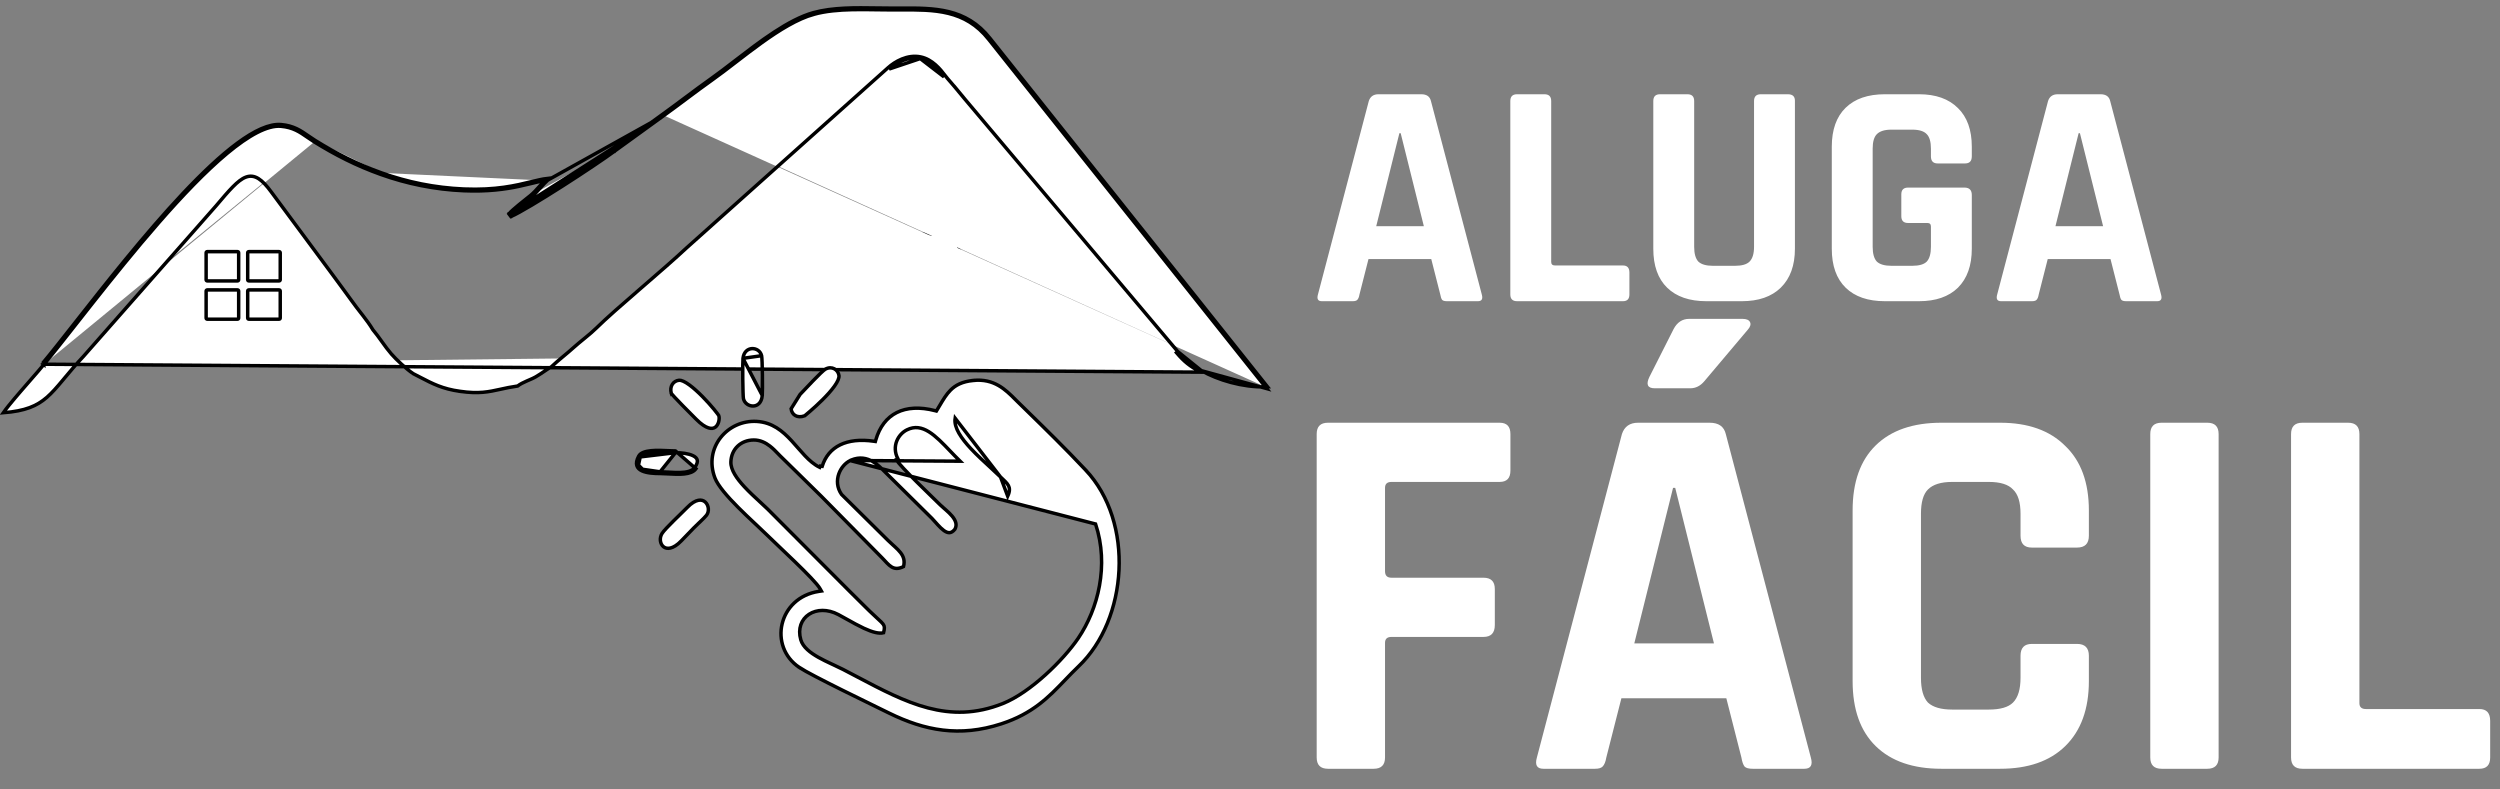 <svg width="719" height="227" viewBox="0 0 719 227" fill="none" xmlns="http://www.w3.org/2000/svg">
<rect x="0" y="0" width="719" height="227" fill="#808080" stroke="none"/>
<path d="M389.042 86.626H380.156C379.045 86.626 378.675 85.978 379.045 84.682L393.671 29.049C394.103 27.753 395.029 27.105 396.448 27.105H408.759C410.302 27.105 411.228 27.753 411.536 29.049L426.162 84.682C426.532 85.978 426.162 86.626 425.051 86.626H416.165C415.486 86.626 415.023 86.503 414.776 86.256C414.529 85.947 414.344 85.423 414.221 84.682L411.629 74.5H393.578L390.986 84.682C390.863 85.423 390.647 85.947 390.338 86.256C390.092 86.503 389.66 86.626 389.042 86.626ZM402.465 38.306L395.8 65.058H409.5L402.835 38.306H402.465ZM466.766 86.626H436.311C435.015 86.626 434.367 85.978 434.367 84.682V29.049C434.367 27.753 435.015 27.105 436.311 27.105H444.18C445.476 27.105 446.124 27.753 446.124 29.049V75.333C446.124 76.012 446.494 76.351 447.234 76.351H466.766C468 76.351 468.618 77.03 468.618 78.388V84.682C468.618 85.978 468 86.626 466.766 86.626ZM506.406 27.105H514.181C515.539 27.105 516.218 27.722 516.218 28.956V71.537C516.218 76.351 514.86 80.085 512.145 82.738C509.491 85.33 505.758 86.626 500.944 86.626H490.762C485.886 86.626 482.122 85.33 479.468 82.738C476.815 80.146 475.488 76.413 475.488 71.537V29.049C475.488 27.753 476.136 27.105 477.432 27.105H485.3C486.596 27.105 487.244 27.753 487.244 29.049V70.982C487.244 72.957 487.645 74.376 488.447 75.24C489.311 76.043 490.7 76.444 492.613 76.444H499C500.975 76.444 502.363 76.043 503.166 75.24C504.03 74.376 504.462 72.957 504.462 70.982V29.049C504.462 27.753 505.11 27.105 506.406 27.105ZM551.909 86.626H542.097C537.222 86.626 533.457 85.33 530.804 82.738C528.15 80.146 526.823 76.413 526.823 71.537V42.194C526.823 37.318 528.15 33.585 530.804 30.993C533.457 28.401 537.222 27.105 542.097 27.105H551.909C556.723 27.105 560.456 28.432 563.11 31.085C565.763 33.677 567.09 37.38 567.09 42.194V44.971C567.09 46.328 566.442 47.007 565.146 47.007H557.278C555.982 47.007 555.334 46.328 555.334 44.971V42.749C555.334 40.774 554.933 39.386 554.131 38.583C553.329 37.719 551.94 37.287 549.965 37.287H543.948C542.035 37.287 540.647 37.719 539.783 38.583C538.98 39.386 538.579 40.774 538.579 42.749V70.982C538.579 72.957 538.98 74.376 539.783 75.24C540.647 76.043 542.035 76.444 543.948 76.444H549.965C551.94 76.444 553.329 76.043 554.131 75.24C554.933 74.376 555.334 72.957 555.334 70.982V65.15C555.334 64.472 554.995 64.132 554.316 64.132H548.762C547.466 64.132 546.818 63.484 546.818 62.188V55.894C546.818 54.598 547.466 53.95 548.762 53.95H564.961C566.381 53.95 567.09 54.659 567.09 56.079V71.537C567.09 76.351 565.763 80.085 563.11 82.738C560.456 85.33 556.723 86.626 551.909 86.626ZM584.393 86.626H575.507C574.396 86.626 574.026 85.978 574.396 84.682L589.022 29.049C589.454 27.753 590.379 27.105 591.799 27.105H604.11C605.653 27.105 606.579 27.753 606.887 29.049L621.513 84.682C621.883 85.978 621.513 86.626 620.402 86.626H611.516C610.837 86.626 610.374 86.503 610.127 86.256C609.88 85.947 609.695 85.423 609.572 84.682L606.98 74.5H588.929L586.337 84.682C586.214 85.423 585.998 85.947 585.689 86.256C585.442 86.503 585.01 86.626 584.393 86.626ZM597.816 38.306L591.151 65.058H604.851L598.186 38.306H597.816Z" fill="white"/>
<path d="M395.084 221.098H381.928C379.761 221.098 378.678 220.014 378.678 217.848V124.827C378.678 122.66 379.761 121.576 381.928 121.576H431.302C433.365 121.576 434.397 122.66 434.397 124.827V135.352C434.397 137.518 433.365 138.602 431.302 138.602H400.192C398.953 138.602 398.334 139.169 398.334 140.304V164.295C398.334 165.533 398.953 166.152 400.192 166.152H426.658C428.825 166.152 429.909 167.236 429.909 169.402V179.773C429.909 182.043 428.825 183.178 426.658 183.178H400.192C398.953 183.178 398.334 183.745 398.334 184.88V217.848C398.334 220.014 397.251 221.098 395.084 221.098ZM485.813 91.705H501.136C502.271 91.705 502.994 92.014 503.303 92.633C503.613 93.252 503.406 93.975 502.684 94.8L490.147 109.659C489.012 111 487.671 111.671 486.123 111.671H475.908C473.844 111.671 473.328 110.587 474.36 108.42L481.325 94.645C482.357 92.685 483.853 91.705 485.813 91.705ZM458.727 221.098H443.869C442.012 221.098 441.392 220.014 442.012 217.848L466.466 124.827C467.189 122.66 468.736 121.576 471.11 121.576H491.695C494.274 121.576 495.822 122.66 496.338 124.827L520.793 217.848C521.412 220.014 520.793 221.098 518.936 221.098H504.077C502.942 221.098 502.168 220.892 501.755 220.479C501.343 219.963 501.033 219.086 500.827 217.848L496.493 200.822H466.312L461.978 217.848C461.771 219.086 461.41 219.963 460.894 220.479C460.482 220.892 459.759 221.098 458.727 221.098ZM481.17 140.304L470.026 185.035H492.933L481.789 140.304H481.17ZM575.222 221.098H558.352C550.2 221.098 543.906 218.931 539.469 214.597C535.032 210.264 532.813 204.021 532.813 195.869V146.805C532.813 138.654 535.032 132.411 539.469 128.077C543.906 123.743 550.2 121.576 558.352 121.576H575.222C583.271 121.576 589.513 123.795 593.95 128.232C598.49 132.566 600.76 138.757 600.76 146.805V154.08C600.76 156.35 599.625 157.485 597.355 157.485H584.354C582.187 157.485 581.104 156.35 581.104 154.08V147.734C581.104 144.432 580.382 142.11 578.937 140.769C577.596 139.324 575.274 138.602 571.972 138.602H561.447C558.248 138.602 555.927 139.324 554.482 140.769C553.141 142.11 552.47 144.432 552.47 147.734V194.941C552.47 198.243 553.141 200.616 554.482 202.06C555.927 203.402 558.248 204.072 561.447 204.072H571.972C575.274 204.072 577.596 203.402 578.937 202.06C580.382 200.616 581.104 198.243 581.104 194.941V188.595C581.104 186.325 582.187 185.19 584.354 185.19H597.355C599.625 185.19 600.76 186.325 600.76 188.595V195.869C600.76 203.918 598.49 210.16 593.95 214.597C589.513 218.931 583.271 221.098 575.222 221.098ZM638.075 124.827V217.848C638.075 220.014 636.991 221.098 634.825 221.098H621.669C619.502 221.098 618.418 220.014 618.418 217.848V124.827C618.418 122.66 619.502 121.576 621.669 121.576H634.825C636.991 121.576 638.075 122.66 638.075 124.827ZM713.08 221.098H662.158C659.992 221.098 658.908 220.014 658.908 217.848V124.827C658.908 122.66 659.992 121.576 662.158 121.576H675.314C677.481 121.576 678.565 122.66 678.565 124.827V202.215C678.565 203.35 679.184 203.918 680.422 203.918H713.08C715.144 203.918 716.175 205.053 716.175 207.323V217.848C716.175 220.014 715.144 221.098 713.08 221.098Z" fill="white"/>
<path d="M244.156 67.306H257.203C257.6 67.306 257.923 67.629 257.923 68.026V79.678C257.923 80.076 257.6 80.399 257.203 80.399H244.156C243.758 80.399 243.435 80.076 243.435 79.678V68.026C243.435 67.629 243.758 67.306 244.156 67.306Z" fill="white" stroke="black"/>
<path d="M262.036 67.306H275.083C275.481 67.306 275.803 67.629 275.803 68.026V79.678C275.803 80.076 275.481 80.399 275.083 80.399H262.036C261.638 80.399 261.316 80.076 261.316 79.678V68.026C261.316 67.629 261.638 67.306 262.036 67.306Z" fill="white" stroke="black"/>
<path d="M262.036 83.766H275.083C275.481 83.766 275.803 84.088 275.803 84.486V96.138C275.803 96.536 275.481 96.858 275.083 96.858H262.036C261.638 96.858 261.316 96.536 261.316 96.138V84.486C261.316 84.088 261.638 83.766 262.036 83.766Z" fill="white" stroke="black"/>
<path d="M244.156 83.766H257.203C257.6 83.766 257.923 84.088 257.923 84.486V96.138C257.923 96.536 257.6 96.858 257.203 96.858H244.156C243.758 96.858 243.435 96.536 243.435 96.138V84.486C243.435 84.088 243.758 83.766 244.156 83.766Z" fill="white" stroke="black"/>
<path d="M12.672 104.75L12.615 104.82C11.773 105.868 10.294 107.563 8.649 109.448C7.816 110.403 6.94 111.407 6.082 112.401C4.802 113.884 3.56 115.347 2.55 116.603C1.893 117.42 1.345 118.135 0.95 118.705C7.276 118.215 10.608 116.762 13.464 114.282C14.983 112.963 16.379 111.343 18.025 109.376C18.214 109.15 18.406 108.919 18.602 108.684C20.104 106.882 21.823 104.821 23.997 102.501L62.154 59.179C62.155 59.177 62.156 59.176 62.157 59.175C64.037 56.952 65.599 55.112 66.962 53.73C68.319 52.355 69.53 51.377 70.719 50.938C71.955 50.481 73.13 50.619 74.332 51.367C75.498 52.093 76.695 53.394 78.055 55.254C78.055 55.255 78.056 55.255 78.056 55.256L95.486 78.783L95.491 78.79L95.491 78.79C96.353 79.994 97.255 81.206 98.166 82.428L98.397 82.739C99.385 84.066 100.38 85.405 101.331 86.754L101.332 86.754C102.082 87.817 102.877 88.837 103.676 89.861C103.909 90.16 104.142 90.459 104.375 90.76C105.391 92.073 106.387 93.41 107.241 94.834C108.181 95.951 109.003 97.098 109.809 98.222L109.902 98.351C110.748 99.532 111.581 100.684 112.533 101.783L112.534 101.783C113.922 103.386 116.948 106.228 118.882 107.485C119.585 107.84 120.246 108.185 120.884 108.517C124.452 110.375 127.261 111.837 132.313 112.551L132.243 113.046L132.313 112.551C137.741 113.319 140.53 112.703 143.926 111.954C145.379 111.633 146.943 111.288 148.872 111.016C149.584 110.458 150.549 109.996 151.452 109.597C151.704 109.486 151.95 109.38 152.187 109.278C152.879 108.979 153.494 108.714 153.946 108.452L153.946 108.452C154.906 107.895 155.69 107.369 156.423 106.873L156.502 106.82C157.185 106.359 157.836 105.919 158.535 105.522C159.672 104.454 160.718 103.57 161.764 102.697C161.883 102.598 162.002 102.499 162.12 102.4C163.063 101.615 164.012 100.823 165.047 99.891C165.896 99.126 166.857 98.34 167.815 97.556C167.998 97.406 168.18 97.257 168.362 97.108C169.503 96.171 170.613 95.241 171.533 94.332C174.271 91.622 179.01 87.497 183.911 83.253C184.285 82.928 184.661 82.603 185.037 82.278C189.587 78.34 194.163 74.379 197.343 71.397L197.352 71.389L197.352 71.389L255.397 19.479C255.398 19.479 255.398 19.478 255.399 19.478C257.329 17.726 260.956 15.58 264.762 16.358C268.148 17.05 270.427 19.879 271.894 21.813C272.316 22.369 272.774 22.899 273.245 23.436C273.315 23.514 273.384 23.593 273.454 23.672C273.856 24.129 274.266 24.593 274.655 25.073L274.267 25.388L274.655 25.073C275.63 26.274 276.469 27.301 277.373 28.357L277.375 28.36L338.731 101.11C338.731 101.111 338.732 101.112 338.733 101.113M12.672 104.75L345.269 107.033C342.075 105.197 340.65 104.128 338.351 101.435L338.733 101.113M12.672 104.75L12.674 104.744M12.672 104.75L12.226 104.507L12.229 104.496M338.733 101.113C340.987 103.752 342.363 104.786 345.518 106.599M338.733 101.113L345.518 106.599M363.918 111.27C357.39 111.422 350.238 109.307 345.518 106.599M363.918 111.27L364.307 111.759L345.518 106.599M363.918 111.27C364.126 111.265 364.333 111.258 364.54 111.249L284.743 11.028C277.822 2.238 268.66 2.286 258.981 2.336C258.247 2.34 257.511 2.344 256.772 2.344C255.313 2.344 253.817 2.321 252.303 2.298C246.051 2.203 239.484 2.103 233.939 3.634C226.765 5.615 218.467 12.001 211.273 17.537C208.888 19.373 206.624 21.115 204.563 22.572C202.015 24.374 199.53 26.231 197.021 28.105C194.928 29.669 192.819 31.245 190.644 32.811M363.918 111.27L284.352 11.339L284.35 11.337C277.586 2.746 268.67 2.789 258.952 2.837C258.23 2.84 257.503 2.844 256.772 2.844C255.296 2.844 253.794 2.821 252.277 2.798C249.919 2.762 247.526 2.725 245.145 2.777C241.248 2.861 237.458 3.181 234.072 4.116L233.939 3.635L234.072 4.116C229.389 5.41 224.177 8.633 219.065 12.303C216.516 14.134 214.004 16.066 211.607 17.911L211.573 17.938C209.192 19.77 206.921 21.517 204.851 22.98C202.297 24.786 199.83 26.631 197.333 28.496C195.244 30.058 193.134 31.634 190.937 33.216M190.937 33.216L190.644 32.811M190.937 33.216C190.937 33.216 190.937 33.216 190.936 33.217M190.937 33.216L157.554 51.804M190.644 32.811L176.644 42.942M190.644 32.811L190.936 33.217M264.662 16.848C267.842 17.497 270.019 20.168 271.496 22.116L264.662 16.848ZM264.662 16.848C261.086 16.117 257.618 18.139 255.733 19.849L264.662 16.848ZM90.655 40.389C89.964 39.961 89.325 39.518 88.698 39.083C86.509 37.563 84.466 36.146 80.861 35.823C67.31 34.602 38.742 70.957 21.623 92.742C17.836 97.561 14.609 101.667 12.229 104.496M90.655 40.389L90.391 40.814C90.391 40.814 90.391 40.814 90.391 40.814M90.655 40.389L90.391 40.814M90.655 40.389C96.557 44.051 102.666 47.204 109.77 49.73M90.391 40.814C89.663 40.363 89.004 39.906 88.365 39.463C86.196 37.96 84.279 36.631 80.817 36.321L80.816 36.321C78.885 36.147 76.567 36.789 73.929 38.149C71.299 39.506 68.4 41.55 65.324 44.112C59.171 49.235 52.361 56.378 45.644 64.072C38.928 71.764 32.318 79.992 26.561 87.277C24.979 89.28 23.46 91.213 22.022 93.043C18.265 97.824 15.053 101.911 12.674 104.744M90.391 40.814C96.317 44.49 102.458 47.661 109.603 50.201M12.674 104.744L12.7 104.665L12.704 104.654L12.229 104.496M12.674 104.744C12.653 104.769 12.633 104.793 12.612 104.817C12.612 104.817 12.612 104.817 12.612 104.818L12.605 104.812L12.254 104.516L12.229 104.496M109.603 50.201L109.77 49.73M109.603 50.201C116.981 52.829 124.95 54.505 133.413 54.859C140.335 55.149 145.35 54.423 149.255 53.595C150.559 53.318 151.747 53.028 152.831 52.764C153.36 52.635 153.865 52.511 154.347 52.399C155.191 52.201 155.967 52.035 156.698 51.919M109.603 50.201C109.603 50.201 109.603 50.201 109.603 50.202L109.77 49.73M109.77 49.73C117.104 52.342 125.024 54.008 133.434 54.36C142.608 54.744 148.398 53.331 152.702 52.281C154.453 51.853 155.958 51.486 157.345 51.324C157.126 51.51 156.911 51.709 156.698 51.919M156.698 51.919C156.99 51.872 157.275 51.833 157.554 51.804M156.698 51.919C156.212 52.396 155.738 52.924 155.269 53.451L155.15 53.585C154.301 54.539 153.453 55.492 152.514 56.253M157.554 51.804C156.872 52.402 156.204 53.152 155.514 53.928C154.674 54.873 153.8 55.854 152.828 56.641M157.554 51.804L147.836 60.736M152.514 56.253C152.268 56.452 151.947 56.707 151.581 56.998C150.913 57.529 150.095 58.18 149.307 58.827C148.098 59.82 146.888 60.861 146.355 61.505L146.941 62.282C149.492 61.163 155.542 57.503 161.648 53.607C167.766 49.704 173.998 45.527 176.939 43.345L176.937 43.347L176.644 42.942M152.514 56.253C152.514 56.253 152.514 56.253 152.514 56.253L152.828 56.641M152.514 56.253L152.828 56.641M176.644 42.942L176.942 43.343L190.936 33.217M176.644 42.942C171.241 46.95 154.589 57.784 148.124 61.15C147.687 61.545 147.336 61.888 147.126 62.142L146.741 61.824L146.54 61.366C146.9 61.208 147.336 60.995 147.836 60.736M190.936 33.217L147.836 60.736M147.836 60.736C148.999 59.69 150.677 58.355 151.884 57.395C152.252 57.103 152.576 56.845 152.828 56.641" fill="white" stroke="black"/>
<path d="M59.598 72.369H68.323C68.498 72.369 68.639 72.511 68.639 72.686V80.476C68.639 80.65 68.498 80.792 68.323 80.792H59.598C59.423 80.792 59.282 80.65 59.282 80.476V72.686C59.282 72.511 59.423 72.369 59.598 72.369Z" fill="white" stroke="black"/>
<path d="M71.554 72.369H80.279C80.453 72.369 80.595 72.511 80.595 72.686V80.476C80.595 80.65 80.453 80.792 80.279 80.792H71.554C71.379 80.792 71.237 80.65 71.237 80.476V72.686C71.237 72.511 71.379 72.369 71.554 72.369Z" fill="white" stroke="black"/>
<path d="M71.554 83.376H80.279C80.453 83.376 80.595 83.517 80.595 83.692V91.482C80.595 91.657 80.453 91.798 80.279 91.798H71.554C71.379 91.798 71.237 91.657 71.237 91.482V83.692C71.237 83.517 71.379 83.376 71.554 83.376Z" fill="white" stroke="black"/>
<path d="M59.598 83.376H68.323C68.498 83.376 68.639 83.517 68.639 83.692V91.482C68.639 91.657 68.498 91.798 68.323 91.798H59.598C59.423 91.798 59.282 91.657 59.282 91.482V83.692C59.282 83.517 59.423 83.376 59.598 83.376Z" fill="white" stroke="black"/>
<path d="M244.505 132.438L244.812 132.309C247.255 131.287 249.313 131.767 250.97 132.725C252.326 133.51 253.437 134.634 254.27 135.477C254.432 135.642 254.584 135.796 254.725 135.934L254.727 135.935L268.007 149.064L268.016 149.073L268.016 149.073C268.336 149.406 268.68 149.793 269.025 150.181C269.261 150.447 269.498 150.714 269.73 150.965C270.32 151.607 270.907 152.191 271.491 152.605C272.078 153.021 272.606 153.223 273.086 153.193C273.54 153.164 274.059 152.92 274.631 152.205C274.993 151.541 275.035 150.913 274.878 150.306C274.715 149.671 274.329 149.038 273.808 148.413C273.29 147.792 272.662 147.208 272.047 146.667C271.875 146.516 271.702 146.366 271.533 146.219C271.111 145.854 270.71 145.508 270.404 145.203L270.404 145.203C269.96 144.76 269.213 144.036 268.295 143.145C268.092 142.948 267.881 142.743 267.663 142.531C266.459 141.363 265.048 139.989 263.674 138.624C262.302 137.261 260.964 135.904 259.909 134.771C259.381 134.204 258.921 133.69 258.561 133.256C258.209 132.833 257.926 132.455 257.781 132.171C257.781 132.171 257.781 132.171 257.781 132.171L258.226 131.943C256.352 128.286 258.333 124.869 260.819 123.63C265.308 121.391 269.016 125.269 273.3 129.75C274.212 130.704 275.151 131.685 276.128 132.641L244.505 132.438ZM244.505 132.438V132.457M244.505 132.438V132.457M244.505 132.457C243.059 133.174 241.837 134.599 241.242 136.28C240.6 138.094 240.675 140.245 242.016 142.171L242.042 142.208L242.075 142.24L255.351 155.383C255.831 155.86 256.331 156.31 256.809 156.741C256.991 156.905 257.17 157.065 257.343 157.223C257.98 157.806 258.55 158.361 259.002 158.947C259.451 159.53 259.773 160.13 259.924 160.799C260.063 161.415 260.063 162.116 259.853 162.948C259.087 163.323 258.462 163.47 257.936 163.476C257.372 163.481 256.888 163.325 256.435 163.056C255.973 162.782 255.543 162.393 255.095 161.931C254.895 161.725 254.697 161.51 254.491 161.287C254.468 161.261 254.444 161.235 254.42 161.209C254.191 160.961 253.954 160.705 253.706 160.456C253.706 160.456 253.706 160.456 253.706 160.456L236.22 142.736L236.217 142.733C233.911 140.431 231.688 138.263 229.453 136.084C227.778 134.451 226.098 132.812 224.371 131.105C224.181 130.917 223.974 130.702 223.751 130.469C223.098 129.788 222.308 128.964 221.397 128.264C220.158 127.312 218.628 126.531 216.753 126.543C213.036 126.567 210.318 129.171 210.198 132.851C210.16 134.023 210.604 135.231 211.298 136.411C211.994 137.597 212.969 138.797 214.053 139.968C215.481 141.509 217.144 143.043 218.656 144.436C219.423 145.144 220.151 145.815 220.79 146.433L244.219 169.929C244.219 169.929 244.219 169.93 244.22 169.93C245.853 171.584 247.293 172.998 248.858 174.535C249.269 174.938 249.688 175.35 250.122 175.777C251.018 176.658 251.759 177.333 252.356 177.876C252.45 177.962 252.541 178.045 252.629 178.125C253.278 178.718 253.7 179.12 253.97 179.484C254.221 179.824 254.329 180.114 254.342 180.49C254.356 180.851 254.284 181.307 254.116 181.975C253.488 182.141 252.715 182.112 251.81 181.909C250.789 181.681 249.649 181.242 248.443 180.681C246.866 179.948 245.231 179.033 243.639 178.143C242.778 177.661 241.93 177.187 241.11 176.752L241.11 176.752C238.005 175.107 234.852 175.242 232.677 176.665C230.483 178.1 229.383 180.787 230.305 183.994C230.614 185.073 231.311 186.013 232.202 186.838C233.094 187.663 234.205 188.397 235.385 189.063C236.566 189.729 237.835 190.336 239.047 190.902C239.284 191.013 239.519 191.121 239.751 191.229C240.71 191.674 241.613 192.092 242.404 192.502L242.405 192.502C243.833 193.24 245.241 193.982 246.632 194.716C260.552 202.051 272.872 208.543 288.403 202.345C292.393 200.754 296.757 197.61 300.64 194.106C304.526 190.599 307.967 186.695 310.103 183.547C315.793 175.161 319.029 162.633 315.087 150.702L244.505 132.457ZM287.742 137.168L287.742 137.168C286.892 136.335 285.886 135.412 284.819 134.431C282.974 132.737 280.945 130.873 279.215 129.019C277.839 127.545 276.616 126.041 275.783 124.581C274.955 123.129 274.478 121.657 274.692 120.271C274.692 120.271 274.692 120.271 274.692 120.271L287.742 137.168ZM287.742 137.168C287.963 137.384 288.17 137.579 288.366 137.764C288.634 138.016 288.882 138.251 289.121 138.495C289.522 138.905 289.831 139.281 290.035 139.676C290.4 140.384 290.481 141.261 289.818 142.713L287.742 137.168ZM279.834 108.921L279.886 109.419C285.911 108.794 289.201 112.085 291.939 114.824C292.198 115.083 292.451 115.336 292.702 115.581C293.487 116.35 294.262 117.108 295.03 117.858C300.802 123.5 306.159 128.735 312.212 135.158L312.576 134.815L312.212 135.158C319.285 142.662 322.328 153.403 321.821 163.981C321.314 174.561 317.259 184.904 310.231 191.603C308.851 192.919 307.575 194.249 306.313 195.563C301.579 200.496 297.051 205.215 287.985 208.172C275.947 212.098 265.882 210.076 255.749 205.108C255.068 204.774 254.149 204.326 253.062 203.795C250.193 202.396 246.152 200.424 242.21 198.462C236.756 195.746 231.55 193.074 229.881 191.954L229.602 192.37L229.881 191.954C220.903 185.931 223.804 171.873 235.506 170.079L236.218 169.97L235.866 169.341C235.468 168.628 234.464 167.471 233.196 166.133C231.911 164.777 230.306 163.186 228.658 161.587C227.002 159.98 225.309 158.372 223.842 156.979C222.375 155.586 221.136 154.409 220.388 153.665L220.388 153.665C219.644 152.925 218.642 151.987 217.513 150.929C217.281 150.713 217.045 150.491 216.804 150.265C215.383 148.932 213.807 147.442 212.288 145.916C210.768 144.39 209.31 142.834 208.123 141.372C206.929 139.902 206.037 138.559 205.615 137.455L205.615 137.455C202.273 128.707 209.297 120.691 217.664 121.202L217.664 121.202C222.097 121.472 225.044 123.937 227.676 126.789C228.271 127.434 228.846 128.094 229.419 128.752C229.48 128.822 229.541 128.892 229.603 128.962C230.235 129.687 230.867 130.407 231.512 131.084C232.8 132.435 234.168 133.644 235.758 134.412L235.939 134.037L236.452 134.116C237.365 131.23 239.133 129.162 241.621 127.943C244.122 126.717 247.391 126.331 251.32 126.903L251.752 126.966L251.873 126.547C252.972 122.728 255.059 120.077 257.922 118.645C260.793 117.21 264.517 116.965 268.947 118.112L269.307 118.205L269.5 117.888C269.757 117.466 270 117.056 270.237 116.659C271.275 114.912 272.168 113.41 273.372 112.206C274.813 110.764 276.712 109.748 279.886 109.419L279.834 108.921Z" fill="white" stroke="black"/>
<path d="M193.076 113.157L193.075 113.158C193.072 113.149 193.07 113.14 193.067 113.132C193.07 113.139 193.073 113.148 193.076 113.157ZM193.063 113.117C192.511 111.121 193.635 109.508 195.314 109.36L195.314 109.36C195.61 109.333 196.015 109.42 196.532 109.654C197.04 109.883 197.613 110.235 198.228 110.682C199.458 111.575 200.806 112.811 202.068 114.093C203.329 115.373 204.492 116.687 205.353 117.727C205.784 118.247 206.136 118.696 206.385 119.035C206.51 119.205 206.605 119.343 206.671 119.446C206.73 119.538 206.747 119.576 206.748 119.575C206.748 119.575 206.748 119.575 206.748 119.575C206.866 120.015 206.864 120.659 206.691 121.298C206.516 121.944 206.187 122.515 205.723 122.856C205.281 123.18 204.659 123.339 203.772 123.064C202.862 122.782 201.681 122.042 200.207 120.552C200.093 120.436 199.879 120.223 199.595 119.938C198.834 119.175 197.563 117.901 196.33 116.641C195.485 115.777 194.664 114.925 194.046 114.257C193.736 113.922 193.481 113.638 193.301 113.423C193.21 113.315 193.143 113.23 193.098 113.168C193.082 113.145 193.07 113.128 193.063 113.117ZM193.056 113.105C193.055 113.103 193.054 113.101 193.054 113.102C193.054 113.102 193.055 113.103 193.056 113.105Z" fill="white" stroke="black"/>
<path d="M227.521 117.565L227.521 117.565L230.102 113.436C230.428 113.108 230.985 112.518 231.651 111.812C232.312 111.112 233.079 110.298 233.836 109.514C234.602 108.719 235.362 107.948 236.006 107.336C236.328 107.029 236.617 106.766 236.861 106.56C237.074 106.38 237.237 106.258 237.347 106.19L237.404 106.158C239.242 105.148 241.074 106.315 241.289 108.023L241.289 108.023C241.329 108.344 241.25 108.771 241.02 109.307C240.794 109.835 240.44 110.427 239.989 111.06C239.087 112.324 237.833 113.697 236.55 114.973C235.27 116.246 233.974 117.41 232.996 118.257C232.508 118.68 232.1 119.023 231.814 119.261C231.672 119.379 231.56 119.471 231.483 119.533C231.462 119.551 231.443 119.566 231.428 119.578C230.32 119.996 229.4 119.892 228.745 119.521C228.075 119.14 227.62 118.442 227.521 117.565Z" fill="white" stroke="black"/>
<path d="M203.181 148.191L203.181 148.191C202.796 148.674 202.164 149.295 201.473 149.953C201.324 150.095 201.172 150.238 201.02 150.382C200.483 150.889 199.946 151.397 199.527 151.833L199.527 151.833C198.815 152.576 198.207 153.203 197.588 153.842C197.066 154.38 196.535 154.928 195.926 155.561C194.709 156.825 193.642 157.427 192.786 157.622C191.944 157.814 191.287 157.62 190.817 157.238C189.848 156.45 189.544 154.734 190.438 153.37C190.673 153.012 191.126 152.481 191.724 151.84C192.316 151.206 193.027 150.488 193.762 149.762C194.336 149.195 194.926 148.62 195.481 148.08C196.337 147.247 197.11 146.495 197.611 145.975L197.611 145.975C198.889 144.646 199.987 144.051 200.854 143.884C201.703 143.721 202.365 143.961 202.84 144.393C203.841 145.304 204.053 147.098 203.181 148.191Z" fill="white" stroke="black"/>
<path d="M194.262 130.192L194.262 130.192C193.728 130.193 193.044 130.159 192.296 130.122C192.078 130.112 191.856 130.101 191.63 130.09C190.615 130.043 189.515 130.005 188.463 130.04C187.406 130.075 186.426 130.183 185.646 130.416C184.855 130.652 184.357 130.988 184.129 131.412L194.262 130.192ZM194.262 130.192C195.863 130.186 198.02 130.399 199.372 131.089C200.041 131.43 200.425 131.841 200.532 132.316C200.64 132.789 200.51 133.485 199.785 134.485L199.782 134.488L199.76 134.519C199.413 134.991 198.866 135.324 198.135 135.545C197.402 135.766 196.523 135.863 195.564 135.888C194.609 135.912 193.601 135.865 192.616 135.809C192.477 135.802 192.339 135.794 192.202 135.786C191.369 135.738 190.558 135.692 189.843 135.691H189.843M194.262 130.192L189.843 135.691M189.843 135.691C188.175 135.689 186.127 135.58 184.809 134.957M189.843 135.691L184.809 134.957M184.809 134.957C184.165 134.653 183.767 134.26 183.62 133.761M184.809 134.957L183.62 133.761M183.62 133.761C183.47 133.253 183.541 132.506 184.129 131.412L183.62 133.761ZM194.261 129.692C193.741 129.693 193.075 129.66 192.331 129.623C189.219 129.47 184.724 129.248 183.688 131.175C181.214 135.783 186.53 136.187 189.843 136.191C190.542 136.192 191.337 136.237 192.171 136.285C195.225 136.46 198.805 136.665 200.163 134.815L194.261 129.692Z" fill="white" stroke="black"/>
<path d="M213.68 103.054L213.68 103.055C213.648 103.311 213.625 104.099 213.615 105.196C213.605 106.277 213.607 107.62 213.621 108.957C213.634 110.294 213.659 111.622 213.693 112.673C213.71 113.199 213.73 113.653 213.751 114.002C213.774 114.368 213.797 114.579 213.813 114.65C214.115 115.981 215.37 116.804 216.614 116.771C217.225 116.755 217.818 116.531 218.285 116.065C218.752 115.6 219.125 114.859 219.23 113.753L213.68 103.054ZM213.68 103.054C213.799 102.078 214.167 101.4 214.63 100.959C215.094 100.517 215.681 100.29 216.282 100.26C217.493 100.2 218.711 100.94 219.041 102.299M213.68 103.054L219.041 102.299M219.041 102.299C219.061 102.38 219.088 102.594 219.114 102.955M219.041 102.299L219.114 102.955M219.114 102.955C219.139 103.301 219.162 103.745 219.182 104.258M219.114 102.955L219.182 104.258M219.182 104.258C219.222 105.285 219.251 106.574 219.268 107.876M219.182 104.258L219.268 107.876M219.268 107.876C219.303 110.496 219.29 113.112 219.23 113.753L219.268 107.876Z" fill="white" stroke="black"/>
</svg>
